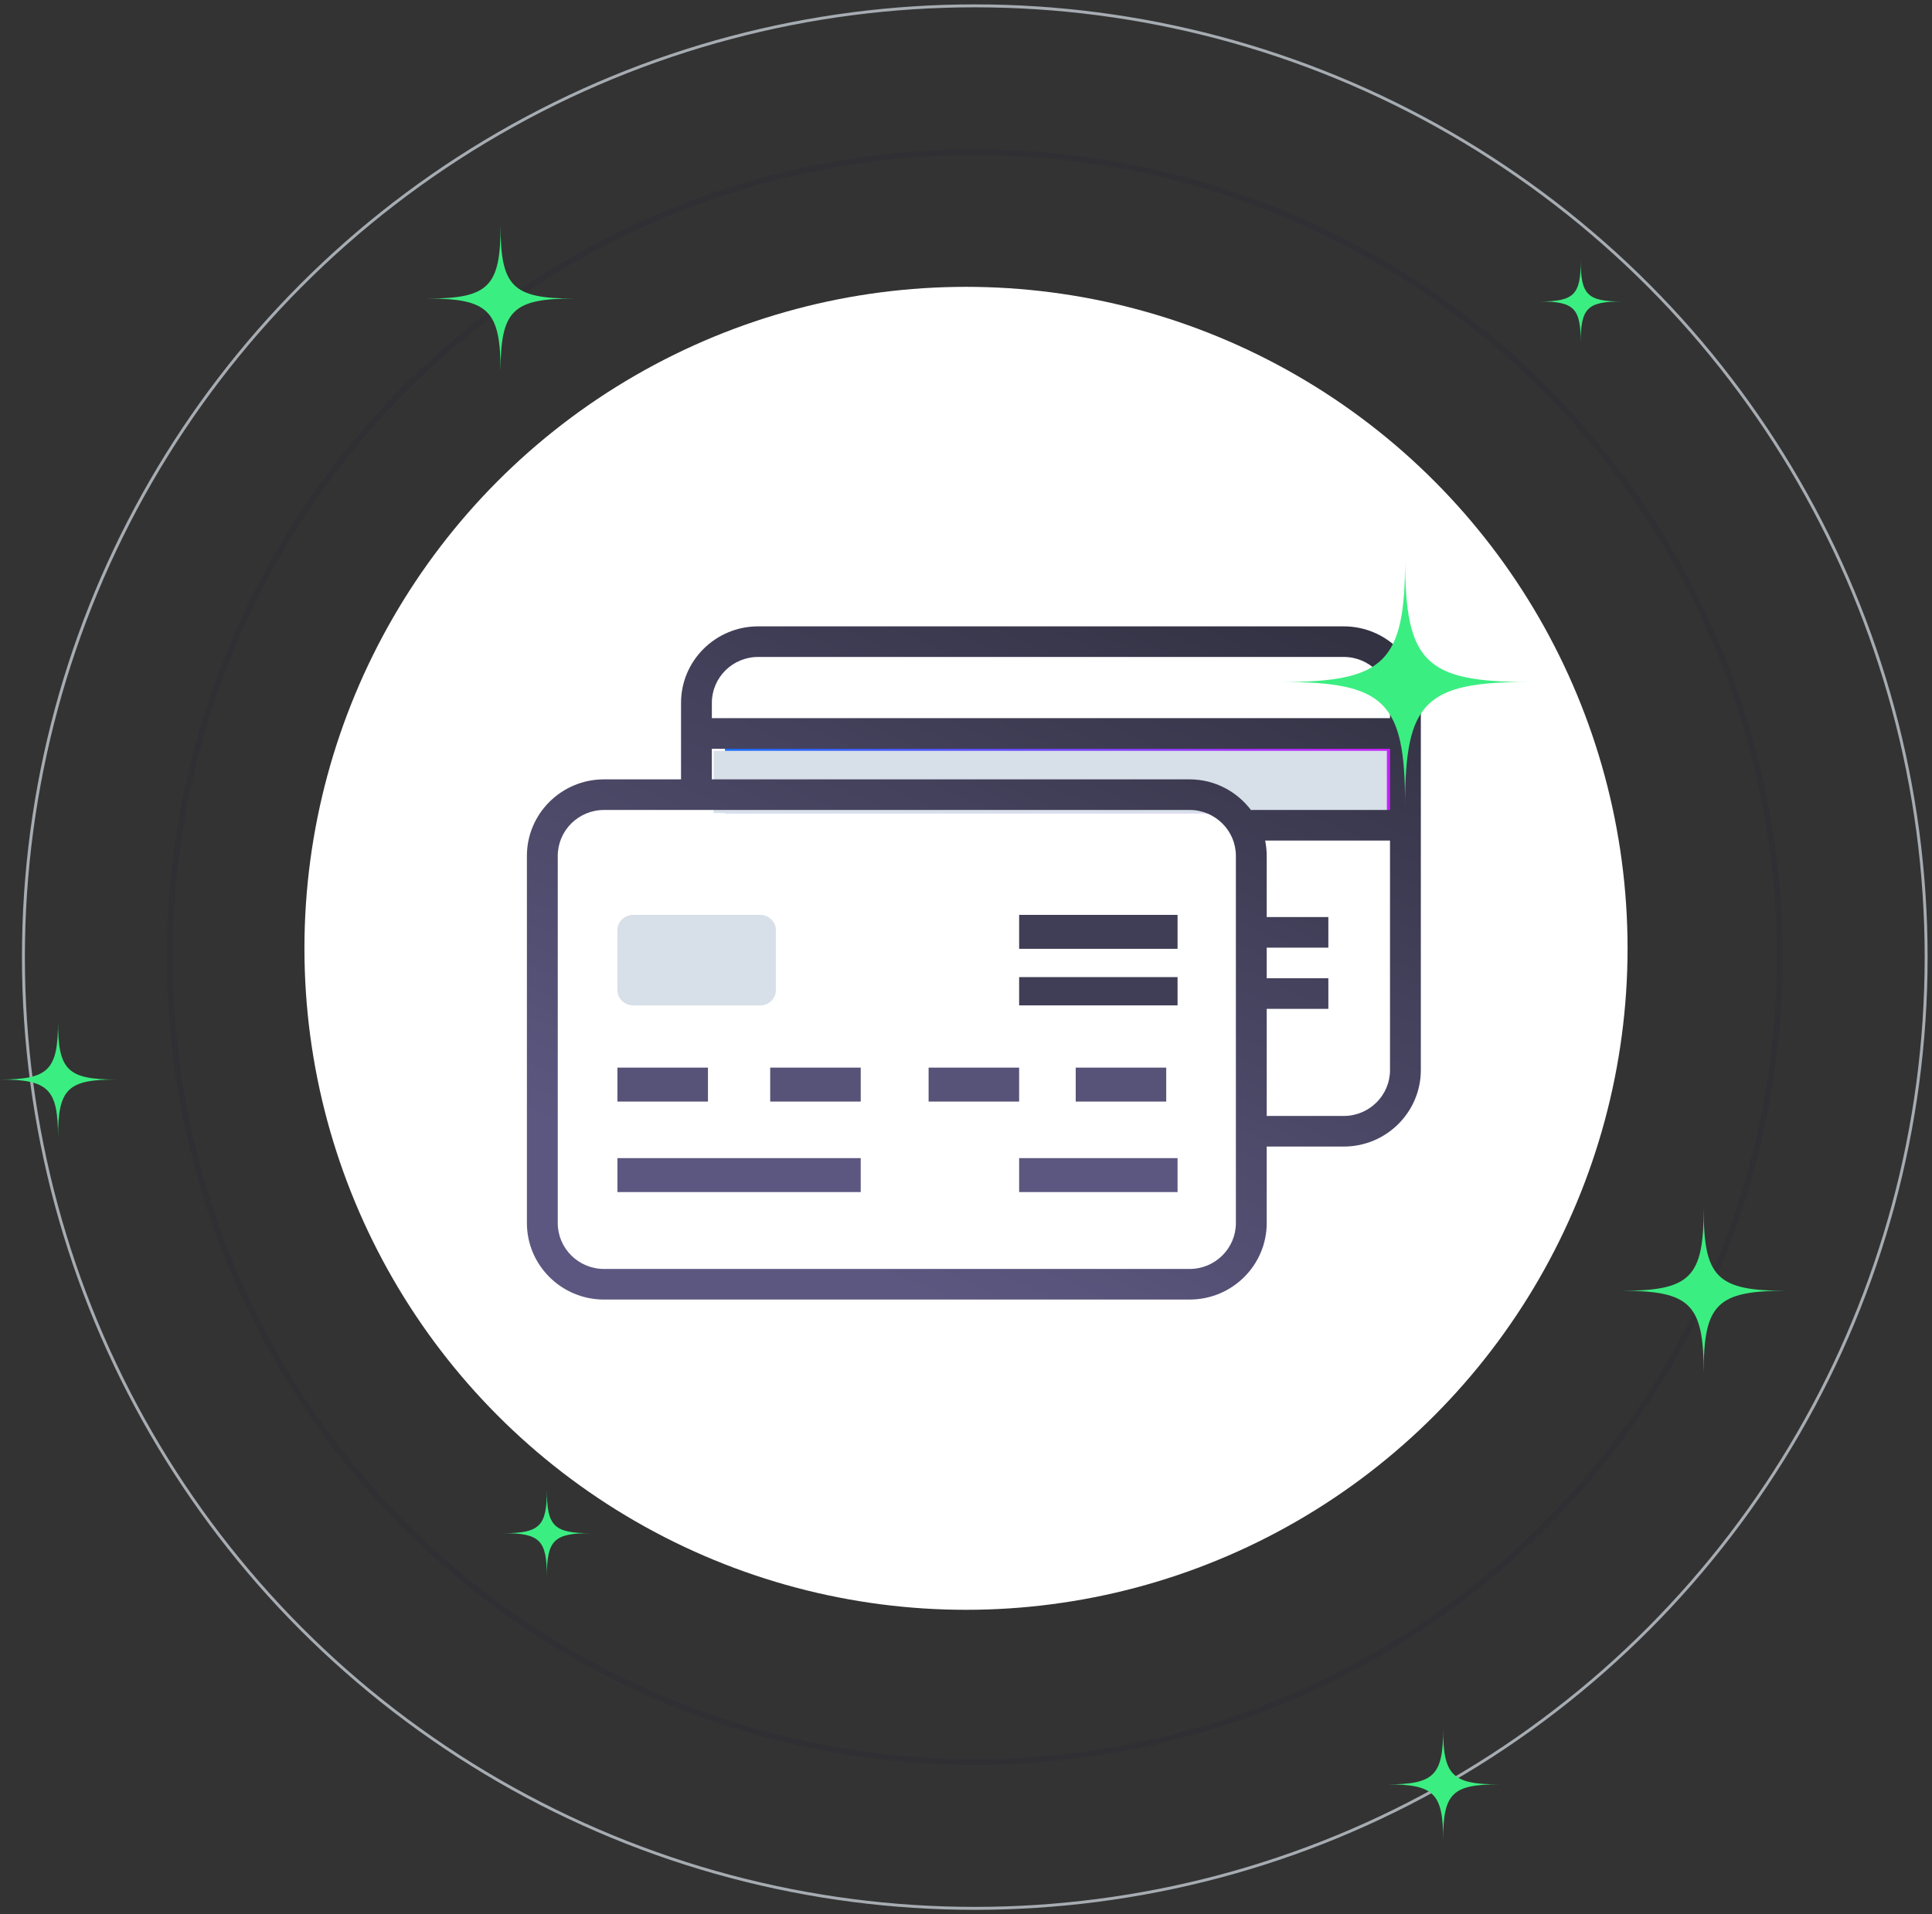 <svg width="330" height="327" xmlns="http://www.w3.org/2000/svg">
  <rect width="100%" height="100%" fill="#333333" stroke="none"/>
  <defs>
    <linearGradient x1="0%" y1="50%" y2="50%" id="a">
      <stop stop-color="#1A6DFF" offset="0%"/>
      <stop stop-color="#C822FF" offset="100%"/>
    </linearGradient>
    <linearGradient x1="115.585%" y1="-8.189%" x2="50%" y2="102.799%" id="b">
      <stop stop-color="#2B2B37" offset="0%"/>
      <stop stop-color="#5C5780" offset="100%"/>
    </linearGradient>
  </defs>
  <g transform="translate(0 1)" fill="none" fill-rule="evenodd">
    <circle fill="#FFF" fill-rule="nonzero" cx="165" cy="161" r="113"/>
    <circle stroke="#2B2B37" opacity=".3" cx="166.5" cy="162.5" r="137.5"/>
    <circle stroke="#D7DFE8" stroke-width=".5" opacity=".702" cx="166.5" cy="162.5" r="162.5"/>
    <g fill-rule="nonzero">
      <path fill="url(#a)" d="M33.824 18.36h114.034v13.53H33.824z" transform="translate(90 106)"/>
      <path fill="#D7DFE8" d="M121.89 127.26h115v10.63h-115zm7.925 43.488h-21.647c-1.494 0-2.706-1.155-2.706-2.577v-10.304c0-1.423 1.212-2.577 2.706-2.577h21.647c1.494 0 2.706 1.153 2.706 2.576v10.308c0 1.423-1.21 2.578-2.702 2.578z"/>
      <path d="M139.526 0H39.49c-7.26 0-13.164 5.862-13.164 13.068v13.068H13.163C5.905 26.136 0 32 0 39.206v62.726C0 109.138 5.905 115 13.163 115H113.2c7.26 0 13.163-5.862 13.163-13.068V88.864h13.163c7.258 0 13.163-5.863 13.163-13.07V13.07c0-7.208-5.91-13.07-13.167-13.07zm-18.428 101.932c0 4.323-3.543 7.84-7.897 7.84H13.167c-4.354 0-7.898-3.517-7.898-7.84V39.205c0-4.323 3.544-7.84 7.898-7.84H113.2c4.355 0 7.898 3.517 7.898 7.84v62.727zM113.2 26.136H31.59V20.91h115.834v10.454H123.73v.08c-2.4-3.2-6.21-5.308-10.53-5.308zm34.224 49.66c0 4.322-3.544 7.84-7.898 7.84h-13.163V65.34h10.53v-5.226h-10.53v-5.228h10.53V49.66h-10.53V39.204c0-.894-.092-1.77-.266-2.614h21.327v39.205zM31.59 15.68v-2.614c0-4.323 3.544-7.84 7.9-7.84h100.036c4.354 0 7.898 3.517 7.898 7.84v2.614H31.59z" fill="url(#b)" transform="translate(90 106)"/>
      <path fill="#403E56" d="M174.076 155.286h27.06v5.798h-27.06z"/>
      <path fill="#575277" d="M183.74 181.378h15.46v5.798h-15.46zm-25.127 0h15.462v5.798h-15.462zm-27.058 0h15.462v5.798h-15.462zm-26.093 0h15.462v5.798h-15.462z"/>
      <path fill="#5C5780" d="M105.462 196.84h41.555v5.798h-41.555zm68.614 0h27.06v5.798h-27.06z"/>
      <path fill="#403E56" d="M174.076 165.916h27.06v4.832h-27.06z"/>
      <path d="M291 233.5c0-11.72-2.28-14-14-14 11.72 0 14-2.28 14-14 0 11.72 2.28 14 14 14-11.72 0-14 2.28-14 14zm-72-118c17.58 0 21-3.418 21-21 0 17.582 3.418 21 21 21-17.582 0-21 3.418-21 21 0-17.582-3.42-21-21-21zM73 50c10.464 0 12.5-2.035 12.5-12.5C85.5 47.965 87.535 50 98 50c-10.465 0-12.5 2.035-12.5 12.5C85.5 52.035 83.464 50 73 50zm173.5 263.32c0-7.954-1.547-9.5-9.5-9.5 7.953 0 9.5-1.546 9.5-9.5 0 7.954 1.546 9.5 9.5 9.5-7.954 0-9.5 1.546-9.5 9.5zm-236.59-120c0-8.297-1.614-9.91-9.91-9.91 8.296 0 9.91-1.613 9.91-9.91 0 8.297 1.613 9.91 9.91 9.91-8.297 0-9.91 1.613-9.91 9.91zm83.5 75c0-6.204-1.206-7.41-7.41-7.41 6.204 0 7.41-1.206 7.41-7.41 0 6.204 1.206 7.41 7.41 7.41-6.204 0-7.41 1.206-7.41 7.41zM270 57.5c0-5.86-1.14-7-7-7 5.86 0 7-1.14 7-7 0 5.86 1.14 7 7 7-5.86 0-7 1.14-7 7z" fill="#3BEE81"/>
    </g>
  </g>
</svg>

